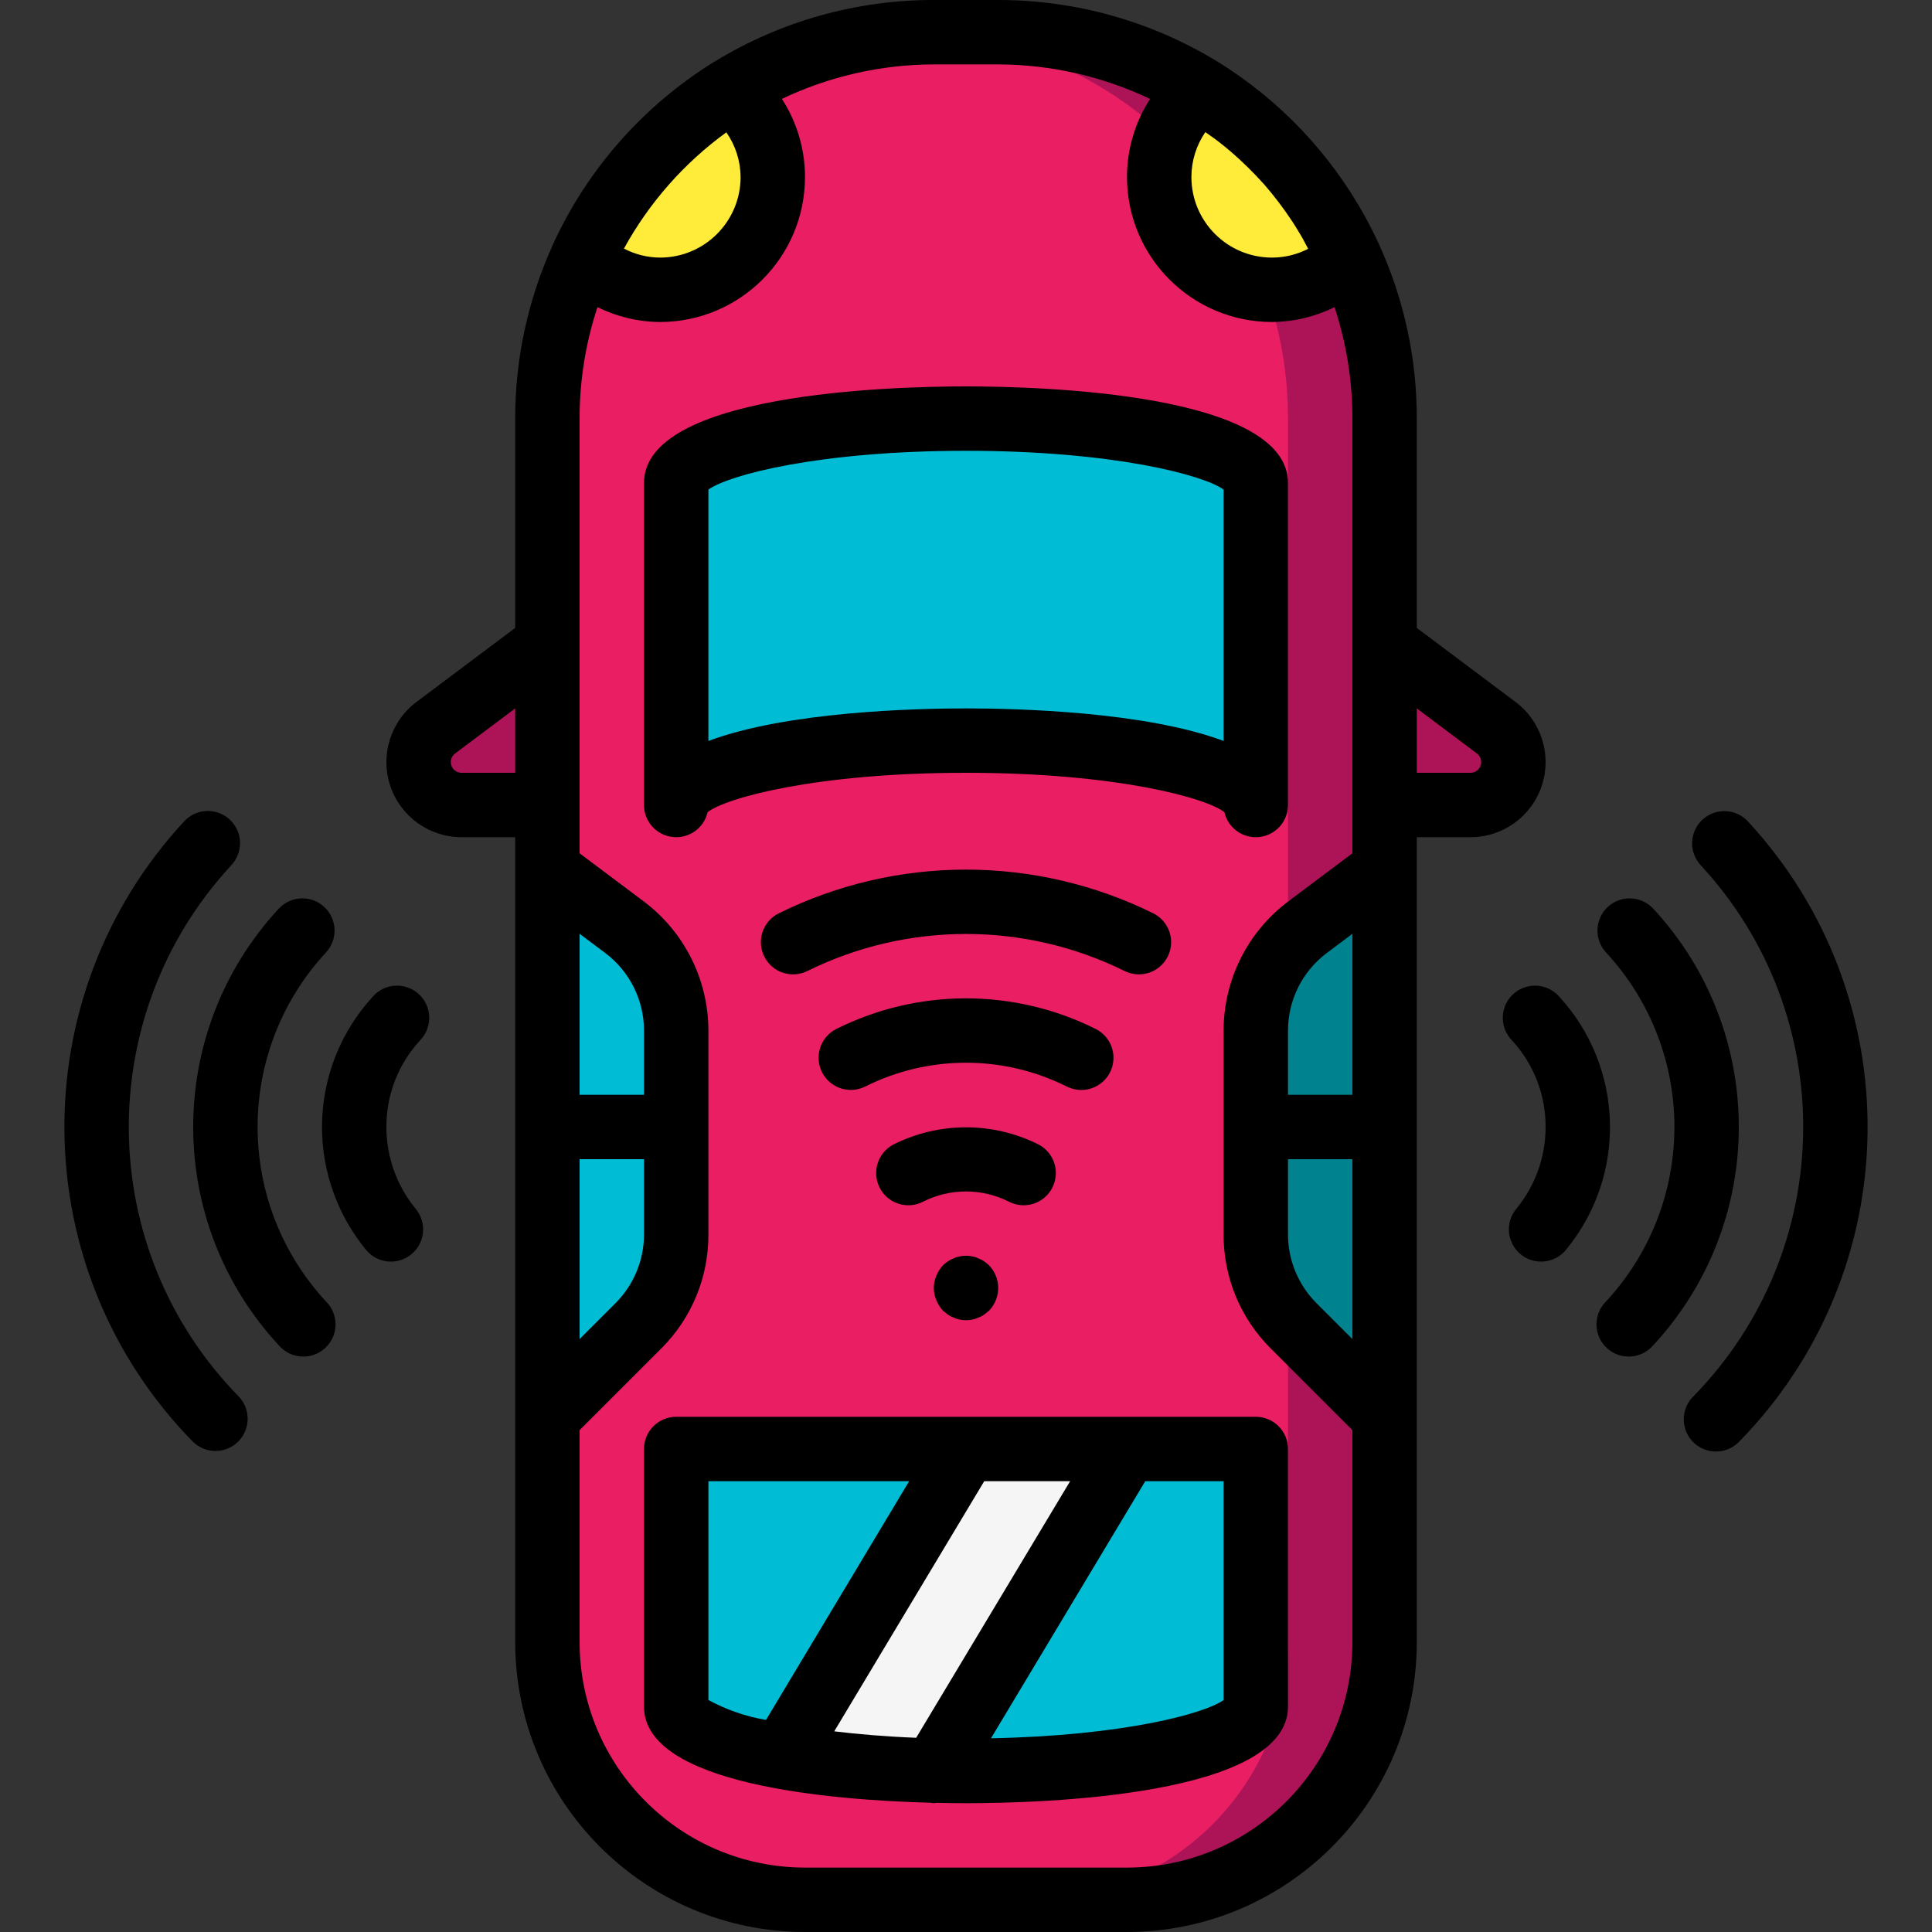<?xml version="1.0" encoding="iso-8859-1"?>
<!-- Generator: Adobe Illustrator 19.0.0, SVG Export Plug-In . SVG Version: 6.00 Build 0)  -->
<svg version="1.1" id="Capa_1" xmlns="http://www.w3.org/2000/svg" xmlns:xlink="http://www.w3.org/1999/xlink" x="0px" y="0px"
	 viewBox="0 0 512 512" style="enable-background:new 0 0 512 512;" xml:space="preserve">
<rect x="0" y="0" width="512" height="512" fill="#333333" stroke="none"/>
<g>
	<g transform="translate(11)">
		<g>
			<path style="fill:#AD1457;" d="M355.933,170.667l29.594,22.195c2.858,2.143,4.54,5.507,4.54,9.079v0.043
				c0,3.01-1.196,5.897-3.324,8.025c-2.128,2.128-5.015,3.324-8.025,3.324H111.283c-6.268,0-11.349-5.081-11.349-11.349v-0.043
				c0-3.572,1.682-6.936,4.54-9.079l29.594-22.195H355.933z"/>
			<path style="fill:#AD1457;" d="M355.933,110.933V435.2c0.005,18.107-7.186,35.474-19.989,48.277
				c-12.804,12.804-30.17,19.994-48.277,19.989h-85.333c-18.107,0.005-35.474-7.186-48.277-19.989
				c-12.804-12.804-19.994-30.17-19.989-48.277V110.933c-0.046-35.527,18.332-68.536,48.555-87.211
				C197.565,14.5,214.651,9.325,232.2,8.704c1.417-0.144,2.842-0.201,4.267-0.171h17.067c27.171-0.042,53.242,10.733,72.454,29.946
				C345.201,57.692,355.976,83.762,355.933,110.933z"/>
		</g>
		<path style="fill:#E91E63;" d="M330.333,110.933V435.2c0.005,18.107-7.186,35.474-19.989,48.277
			c-12.804,12.804-30.17,19.994-48.277,19.989h-59.733c-18.107,0.005-35.474-7.186-48.277-19.989
			c-12.804-12.804-19.994-30.17-19.989-48.277V110.933c-0.046-35.527,18.332-68.536,48.555-87.211
			C197.565,14.5,214.651,9.325,232.2,8.704c17.545,0.646,34.625,5.819,49.579,15.019C312.001,42.397,330.38,75.407,330.333,110.933z
			"/>
		<g>
			<path style="fill:#00BCD4;" d="M321.8,128v85.333c0-9.387-34.424-17.067-76.8-17.067s-76.8,7.68-76.8,17.067V128
				c0-9.387,34.424-17.067,76.8-17.067S321.8,118.613,321.8,128z"/>
			<path style="fill:#00BCD4;" d="M321.8,384v68.267c0,9.387-34.424,17.067-76.8,17.067s-76.8-7.68-76.8-17.067V384H321.8z"/>
		</g>
		<path style="fill:#F5F5F5;" d="M287.667,384l-51.115,85.248c-13.536-0.191-27.034-1.475-40.363-3.84L245,384H287.667z"/>
		<g>
			<path style="fill:#FFEB3A;" d="M193.8,46.933c-0.018,16.487-13.379,29.849-29.867,29.867c-7.733,0.041-15.164-2.999-20.651-8.448
				c8.454-18.411,22.134-33.931,39.339-44.629C189.691,29.351,193.807,37.897,193.8,46.933z"/>
			<path style="fill:#FFEB3A;" d="M346.717,68.352c-5.487,5.449-12.918,8.489-20.651,8.448c-12.668,0.025-23.967-7.96-28.175-19.909
				s-0.402-25.251,9.487-33.169C324.583,34.421,338.263,49.941,346.717,68.352z"/>
		</g>
		<path style="fill:#00BCD4;" d="M168.2,273.067v54.101c0.003,9.055-3.588,17.741-9.984,24.149l-24.149,24.149V230.4l20.48,15.36
			C163.144,252.204,168.203,262.322,168.2,273.067z"/>
		<path style="fill:#00838F;" d="M355.933,230.4v145.067l-24.149-24.149c-6.396-6.409-9.987-15.095-9.984-24.149v-54.101
			c-0.004-10.745,5.056-20.863,13.653-27.307L355.933,230.4z"/>
	</g>
	<g>
		<path d="M365.475,64.796c-1.144-2.497-2.375-4.943-3.691-7.335c-9.229-16.777-22.625-30.893-38.896-40.986l-0.013-0.005
			l-0.029-0.02C305.302,5.683,285.117-0.01,264.533,0h-17.067c-20.418-0.028-40.447,5.58-57.882,16.206l-0.054,0.031
			c-0.137,0.084-0.282,0.154-0.418,0.238c-18.652,11.569-33.472,28.39-42.6,48.35l-0.102,0.262l-0.049,0.124
			c-6.491,14.368-9.842,29.955-9.827,45.722v55.468l-26.175,19.632c-6.849,5.141-9.644,14.085-6.94,22.21
			c2.704,8.126,10.301,13.612,18.865,13.623h14.25V435.2c0.049,42.395,34.405,76.751,76.8,76.8h85.333
			c42.395-0.049,76.751-34.405,76.8-76.8V221.867h14.25c8.563-0.011,16.159-5.495,18.864-13.62
			c2.705-8.124-0.088-17.068-6.935-22.21l-26.18-19.636v-55.468C375.487,95.015,372.079,79.28,365.475,64.796z M341.333,307.2H358.4
			v47.667l-9.571-9.571c-4.782-4.812-7.476-11.316-7.496-18.1V307.2z M341.333,290.133v-17.067
			c0.019-8.055,3.809-15.635,10.242-20.483l6.825-5.118v42.668H341.333z M319.428,35.01c1.257,0.914,2.56,1.771,3.767,2.741
			c0.973,0.782,1.965,1.545,2.904,2.363c3.076,2.647,5.979,5.49,8.689,8.51l0.182,0.185c2.702,3.111,5.196,6.396,7.467,9.834
			c0.699,1.043,1.333,2.131,1.992,3.202c0.813,1.323,1.502,2.725,2.25,4.091c-2.971,1.536-6.268,2.336-9.612,2.33
			c-11.776-0.014-21.319-9.557-21.333-21.333C315.732,42.677,317.02,38.52,319.428,35.01z M192.491,35.068
			c2.431,3.482,3.748,7.619,3.776,11.865c-0.014,11.776-9.557,21.32-21.333,21.333c-3.338-0.015-6.624-0.834-9.579-2.388
			C172.017,53.733,181.284,43.212,192.491,35.068z M153.6,307.2h17.067v19.996c-0.02,6.784-2.714,13.288-7.496,18.1l-9.571,9.571
			V307.2z M170.667,290.133H153.6v-42.668l6.825,5.118c6.432,4.848,10.223,12.429,10.242,20.483V290.133z M122.283,204.8
			c-1.217-0.012-2.292-0.796-2.673-1.952c-0.382-1.156,0.015-2.426,0.986-3.16l15.938-11.954V204.8H122.283z M298.667,494.933
			h-85.333c-32.974-0.037-59.696-26.759-59.733-59.733V379l21.637-21.637c8.027-7.983,12.527-18.846,12.496-30.167v-54.129
			c-0.031-13.422-6.347-26.055-17.067-34.133L153.6,226.134V110.933c-0.012-10.037,1.587-20.01,4.736-29.541
			c5.159,2.562,10.837,3.91,16.597,3.941c21.198-0.023,38.377-17.202,38.4-38.4c0.005-7.356-2.122-14.555-6.125-20.726
			c12.577-5.991,26.328-9.113,40.258-9.141h17.067c13.928,0.04,27.674,3.166,40.25,9.153c-3.997,6.168-6.122,13.363-6.116,20.714
			c0.023,21.198,17.202,38.377,38.4,38.4c5.76-0.03,11.437-1.378,16.596-3.94c3.149,9.53,4.749,19.503,4.738,29.54v115.201
			l-17.067,12.799c-10.719,8.078-17.036,20.711-17.067,34.133v54.129c-0.031,11.321,4.469,22.184,12.496,30.167L358.4,379v56.2
			C358.363,468.175,331.641,494.896,298.667,494.933z M391.408,199.692c0.715,0.544,1.132,1.393,1.125,2.292
			c-0.001,1.555-1.262,2.816-2.817,2.817h-14.25v-17.066L391.408,199.692z"/>
		<path d="M324.479,215.242c0.972,4.231,4.965,7.059,9.279,6.571c4.314-0.488,7.574-4.137,7.575-8.479V128
			c0-23.754-65.317-25.6-85.333-25.6s-85.333,1.846-85.333,25.6v85.333c0.001,4.342,3.261,7.99,7.575,8.479
			c4.314,0.488,8.307-2.339,9.279-6.571c4.754-3.787,28.762-10.442,68.479-10.442S319.725,211.454,324.479,215.242z
			 M187.733,129.746c5.225-3.813,29.117-10.279,68.267-10.279s63.042,6.467,68.267,10.279v66.617
			c-20.787-7.792-54.792-8.629-68.267-8.629s-47.479,0.837-68.267,8.629V129.746z"/>
		<path d="M332.8,375.467H179.2c-4.713,0-8.533,3.82-8.533,8.533v68.267c0,20.762,49.893,24.786,75.829,25.471
			c0.318,0.061,0.639,0.104,0.962,0.129c0.252,0,0.494-0.072,0.744-0.094c2.988,0.065,5.688,0.094,7.798,0.094
			c20.017,0,85.333-1.846,85.333-25.6V384C341.333,379.287,337.513,375.467,332.8,375.467z M242.797,460.53
			c-8.099-0.32-15.285-0.936-21.713-1.708l39.747-66.289h22.764L242.797,460.53z M187.733,392.533h53.203l-37.936,63.27
			c-5.343-0.914-10.501-2.698-15.266-5.282V392.533z M324.267,450.521c-4.915,3.586-26.531,9.453-61.647,10.144l40.879-68.131
			h20.768V450.521z"/>
		<path d="M259.242,333.479c-0.484-0.246-1.002-0.417-1.537-0.508c-1.123-0.258-2.29-0.258-3.413,0
			c-0.535,0.091-1.053,0.263-1.537,0.508c-0.543,0.188-1.058,0.448-1.533,0.771c-0.448,0.314-0.876,0.656-1.279,1.025
			c-0.773,0.814-1.383,1.769-1.796,2.813c-0.906,2.068-0.906,4.42,0,6.487c0.414,1.045,1.024,2.001,1.796,2.817
			c0.425,0.341,0.85,0.683,1.279,1.021c0.475,0.323,0.991,0.582,1.533,0.771c0.485,0.245,1.003,0.418,1.537,0.513
			c1.126,0.228,2.286,0.228,3.413,0c0.535-0.095,1.053-0.268,1.537-0.513c0.544-0.187,1.062-0.447,1.538-0.771
			c0.425-0.337,0.85-0.679,1.279-1.021c3.3-3.365,3.3-8.752,0-12.117c-0.405-0.367-0.833-0.709-1.279-1.025
			C260.303,333.926,259.786,333.667,259.242,333.479z"/>
		<path d="M271.267,319.404c3.936,0.004,7.363-2.684,8.298-6.507c0.935-3.823-0.867-7.789-4.36-9.601
			c-12.086-6.058-26.322-6.058-38.409,0c-2.706,1.404-4.458,4.145-4.596,7.19s1.36,5.933,3.929,7.575
			c2.569,1.642,5.818,1.788,8.525,0.385c7.136-3.6,15.556-3.6,22.692,0C268.557,319.075,269.902,319.404,271.267,319.404z"/>
		<path d="M286.542,288.854c3.948,0.005,7.384-2.698,8.308-6.537c0.924-3.838-0.906-7.809-4.424-9.601
			c-21.666-10.858-47.184-10.858-68.85,0c-4.186,2.147-5.845,7.277-3.709,11.469c2.136,4.192,7.261,5.864,11.459,3.74
			c16.793-8.392,36.557-8.392,53.35,0C283.872,288.536,285.198,288.855,286.542,288.854z"/>
		<path d="M301.817,258.217c3.959,0.003,7.4-2.718,8.311-6.571s-0.949-7.826-4.49-9.596c-31.286-15.458-67.989-15.458-99.275,0
			c-4.216,2.106-5.926,7.23-3.821,11.446c2.106,4.216,7.23,5.926,11.446,3.821c26.482-13.075,57.543-13.075,84.025,0
			C299.193,257.909,300.496,258.217,301.817,258.217z"/>
		<path d="M400.996,263.467c-3.463,3.197-3.679,8.595-0.483,12.058c5.876,6.268,9.128,14.55,9.088,23.142
			c0.001,7.918-2.749,15.59-7.779,21.704c-1.94,2.352-2.479,5.561-1.412,8.417c1.067,2.856,3.576,4.927,6.583,5.431
			c3.007,0.504,6.055-0.634,7.995-2.986c16.279-19.753,15.453-48.498-1.933-67.283c-1.535-1.663-3.668-2.649-5.929-2.739
			C404.864,261.12,402.659,261.932,400.996,263.467z"/>
		<path d="M426.054,240.367c-1.657,1.543-2.633,3.68-2.713,5.942c-0.08,2.262,0.741,4.464,2.284,6.12
			c24.234,26.187,24.132,66.644-0.233,92.708c-3.224,3.438-3.05,8.839,0.388,12.063c3.438,3.224,8.839,3.05,12.063-0.388
			c30.505-32.615,30.625-83.257,0.275-116.017c-1.543-1.657-3.68-2.633-5.942-2.713
			C429.912,238.003,427.711,238.824,426.054,240.367z"/>
		<path d="M448.725,370.096c-2.176,2.171-3.017,5.344-2.201,8.307c0.816,2.963,3.163,5.259,6.144,6.009s6.135-0.16,8.257-2.384
			c44.443-45.414,45.451-117.706,2.292-164.342c-3.203-3.456-8.602-3.662-12.058-0.458c-3.456,3.203-3.662,8.602-0.458,12.058
			C487.672,269.249,486.804,331.186,448.725,370.096L448.725,370.096z"/>
		<path d="M85.333,298.667c0.003,11.881,4.131,23.392,11.679,32.567c1.94,2.352,4.988,3.49,7.995,2.986
			c3.007-0.504,5.517-2.575,6.583-5.431c1.067-2.856,0.529-6.065-1.412-8.417c-5.031-6.114-7.781-13.786-7.779-21.704
			c-0.041-8.592,3.211-16.873,9.087-23.142c3.196-3.463,2.98-8.862-0.483-12.058c-3.463-3.196-8.862-2.98-12.058,0.483
			C90.196,273.394,85.334,285.793,85.333,298.667z"/>
		<path d="M73.883,240.796c-30.35,32.759-30.23,83.402,0.275,116.017c2.086,2.224,5.199,3.166,8.168,2.472
			c2.969-0.694,5.342-2.919,6.225-5.837c0.883-2.918,0.143-6.086-1.943-8.31c-24.365-26.065-24.467-66.521-0.233-92.708
			c3.213-3.45,3.02-8.85-0.429-12.063C82.497,237.154,77.096,237.346,73.883,240.796z"/>
		<path d="M48.783,217.688C5.624,264.323,6.632,336.615,51.075,382.029c3.308,3.299,8.653,3.326,11.993,0.059
			c3.34-3.267,3.432-8.612,0.206-11.992C25.196,331.187,24.327,269.25,61.3,229.287c2.094-2.232,2.832-5.415,1.934-8.341
			c-0.898-2.926-3.294-5.147-6.28-5.82C53.968,214.453,50.85,215.43,48.783,217.688z"/>
	</g>
</g>
<g>
</g>
<g>
</g>
<g>
</g>
<g>
</g>
<g>
</g>
<g>
</g>
<g>
</g>
<g>
</g>
<g>
</g>
<g>
</g>
<g>
</g>
<g>
</g>
<g>
</g>
<g>
</g>
<g>
</g>
</svg>
